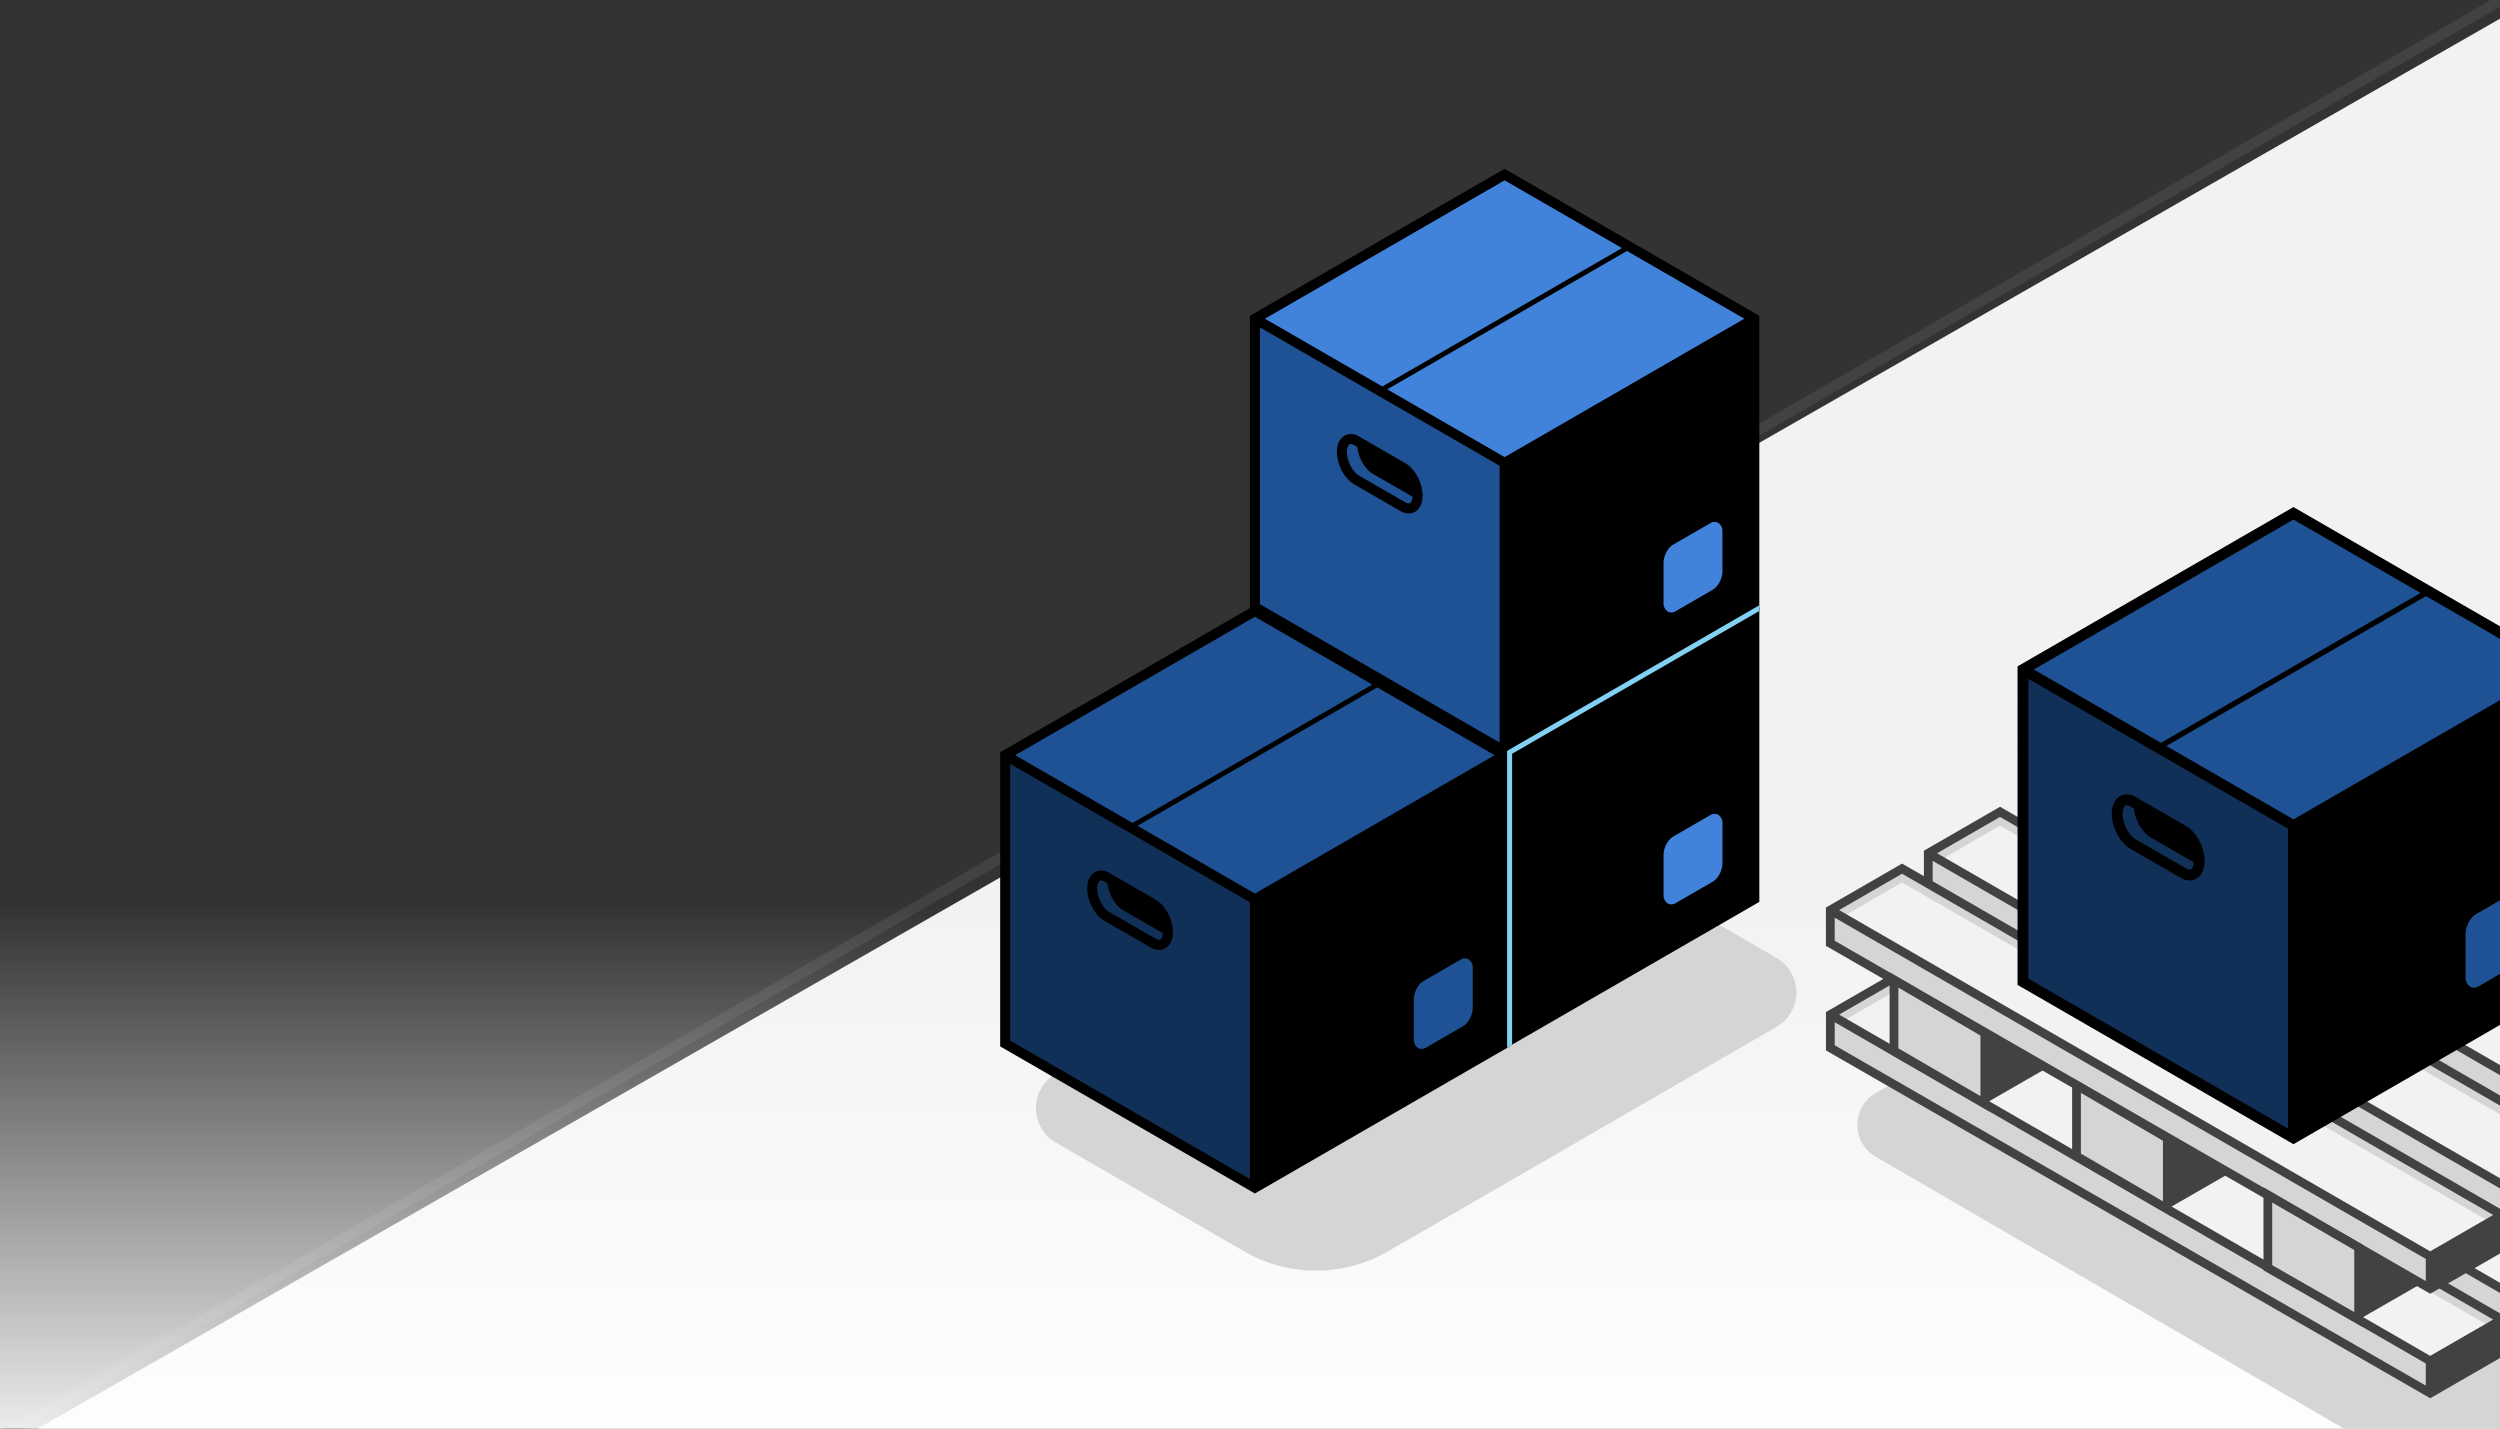 <svg xmlns="http://www.w3.org/2000/svg" xmlns:xlink="http://www.w3.org/1999/xlink" width="1120" height="640" viewBox="0 0 1120 640">
  <rect x="0" y="0" width="1120" height="640" fill="#333333" stroke="none"/>
  <defs>
    <clipPath id="clip-path">
      <rect id="Rectangle_2167" data-name="Rectangle 2167" width="1120" height="640" transform="translate(-0.1 -44)" fill="#fff"/>
    </clipPath>
    <linearGradient id="linear-gradient" x1="0.5" x2="0.5" y2="1" gradientUnits="objectBoundingBox">
      <stop offset="0" stop-color="#fff" stop-opacity="0"/>
      <stop offset="1" stop-color="#fff"/>
    </linearGradient>
  </defs>
  <g id="Mask_Group_109" data-name="Mask Group 109" transform="translate(0.1 44)" clip-path="url(#clip-path)">
    <g id="Group_1648" data-name="Group 1648" transform="translate(-132.941 -376.371)">
      <g id="Group_1610" data-name="Group 1610" transform="translate(0)">
        <path id="Path_1513" data-name="Path 1513" d="M168.116,1023.523,1790.207,94.7v713.52L778.741,1402.193Z" transform="translate(-168.116 34.603)" fill="#f2f2f2"/>
        <g id="Group_1607" data-name="Group 1607" transform="translate(797.602 722.32)">
          <path id="Path_1514" data-name="Path 1514" d="M449.846,718.13l797.029-462.389Z" transform="translate(-210.01 -255.741)" fill="#f2f2f2"/>
          <rect id="Rectangle_2162" data-name="Rectangle 2162" width="921.444" height="4.683" transform="translate(0 600.918) rotate(-30.071)" fill="#414242"/>
        </g>
        <g id="Group_1608" data-name="Group 1608" transform="translate(96.761 532.778)">
          <path id="Path_1515" data-name="Path 1515" d="M449.846,718.13l797.029-462.389Z" transform="translate(-448.477 -254.054)" fill="#f2f2f2"/>
          <rect id="Rectangle_2163" data-name="Rectangle 2163" width="921.444" height="4.683" transform="translate(0 461.714) rotate(-30.071)" fill="#414242"/>
        </g>
        <g id="Group_1609" data-name="Group 1609" transform="translate(874.671 87.227)">
          <path id="Path_1516" data-name="Path 1516" d="M449.846,718.13l797.029-462.389Z" transform="translate(-448.477 -254.054)" fill="#f2f2f2"/>
          <rect id="Rectangle_2164" data-name="Rectangle 2164" width="921.444" height="4.683" transform="translate(0 461.714) rotate(-30.071)" fill="#414242"/>
        </g>
        <rect id="Rectangle_2165" data-name="Rectangle 2165" width="1595.557" height="309.478" transform="translate(1258.863 1595.557) rotate(-90)" fill="url(#linear-gradient)"/>
        <rect id="Rectangle_2166" data-name="Rectangle 2166" width="1858.071" height="260.106" transform="translate(96.815 738.171)" fill="url(#linear-gradient)"/>
      </g>
      <g id="Group_1616" data-name="Group 1616" transform="translate(580.901 407.981)">
        <path id="Path_1517" data-name="Path 1517" d="M809.939,308.8l-84.447,48.759a64.2,64.2,0,0,1-64.19,0L576.854,308.8a17.86,17.86,0,0,1,0-30.933l107.611-62.127a17.847,17.847,0,0,1,17.862,0l107.611,62.127A17.86,17.86,0,0,1,809.939,308.8Z" transform="translate(-462.147 75.643)" fill="#d5d5d5"/>
        <path id="Path_1518" data-name="Path 1518" d="M799.939,314.58l-84.447,48.759a64.237,64.237,0,0,1-64.19,0L566.855,314.58a17.86,17.86,0,0,1,0-30.933l107.611-62.135a17.89,17.89,0,0,1,17.862,0l107.611,62.135A17.86,17.86,0,0,1,799.939,314.58Z" transform="translate(-541.86 121.723)" fill="#d5d5d5"/>
        <g id="Group_1615" data-name="Group 1615" transform="translate(0)">
          <g id="Group_1611" data-name="Group 1611" transform="translate(111.882 130.784)">
            <path id="Path_1519" data-name="Path 1519" d="M792.6,260.585,680.73,196,568.859,260.585h0V389.762L680.729,454.35V325.5Z" transform="translate(-566.596 -193.41)" fill="#d5d5d5"/>
            <path id="Path_1520" data-name="Path 1520" d="M796.846,261.594,682.739,195.708,568.965,261.4l-.341.2h0l-.018,2.575.018.009V393.346L680.5,457.94h0l2.243,1.292,2.243-1.292h0L795.724,394l1.121-.655V264.177h.009ZM682.739,200.885l52.572,30.35-107.387,62-52.581-30.35ZM680.5,452.773l-107.387-62.01V266.77L680.5,328.762Zm47.773-154.181-45.53,26.295-52.581-30.359,107.4-62,52.572,30.359Z" transform="translate(-568.606 -195.708)"/>
            <path id="Path_1521" data-name="Path 1521" d="M603.645,222.028l-20.751-11.977a6.39,6.39,0,0,0-6.549-.35c-2.153,1.247-3.391,3.885-3.391,7.258,0,5.643,3.374,12.022,7.7,14.507L601.4,243.451a7.529,7.529,0,0,0,3.733,1.095,5.572,5.572,0,0,0,2.817-.754c2.153-1.247,3.391-3.885,3.391-7.258C611.342,230.891,607.96,224.522,603.645,222.028Zm2.063,17.889c-.628.35-1.57-.072-2.063-.35l-20.751-11.986c-2.96-1.7-5.455-6.567-5.455-10.622,0-2,.619-3.068,1.148-3.373.637-.377,1.57.054,2.063.35l1.427.826c.52,4.862,3.4,9.94,7.025,12.03l17.719,10.227C606.722,238.678,606.211,239.62,605.708,239.916Zm.835-5.652-16.31-9.4c-2.539-1.471-4.746-5-5.607-8.63l16.776,9.68C603.825,227.312,605.852,230.819,606.543,234.264Z" transform="translate(-533.947 -90.113)" fill="#414242"/>
            <path id="Path_1522" data-name="Path 1522" d="M613.774,213.756a3.5,3.5,0,0,0-3.615.2l-16.525,9.536c-2.449,1.417-4.37,5.042-4.37,8.245v17.727a4.461,4.461,0,0,0,1.885,4.046,3.09,3.09,0,0,0,1.534.4,4.093,4.093,0,0,0,2.072-.61l16.526-9.537h0c2.449-1.418,4.369-5.042,4.369-8.245V217.8A4.446,4.446,0,0,0,613.774,213.756Z" transform="translate(-403.934 -55.143)" fill="#4183db"/>
          </g>
          <g id="Group_1612" data-name="Group 1612" transform="translate(0 195.53)">
            <path id="Path_1523" data-name="Path 1523" d="M780.129,267.8l-111.87-64.588L556.387,267.8h0V396.979l111.871,64.588V332.721Z" transform="translate(-554.125 -200.621)" fill="#1f5295"/>
            <path id="Path_1524" data-name="Path 1524" d="M556.387,339.643l111.871,64.589V275.385l-111.87-64.917h0Z" transform="translate(-554.123 -142.801)" fill="#113058"/>
            <path id="Path_1525" data-name="Path 1525" d="M784.384,268.819,670.268,202.925,556.494,268.613l-.34.206h0l-.018,2.575.018.009V400.572l111.872,64.594h0l2.243,1.292,2.243-1.292h0l110.751-63.939,1.121-.655V271.4h0ZM670.268,208.1,722.85,238.46l-107.4,62-52.581-30.35Zm-2.243,251.888-107.387-62v-124l107.387,62ZM715.8,305.817,670.268,332.1l-52.581-30.35,107.4-62,52.573,30.359Z" transform="translate(-556.135 -202.925)"/>
            <path id="Path_1526" data-name="Path 1526" d="M591.174,229.25l-20.751-11.986a6.409,6.409,0,0,0-6.549-.35c-2.154,1.247-3.392,3.894-3.392,7.267,0,5.643,3.383,12.013,7.7,14.507l20.751,11.977a7.434,7.434,0,0,0,3.732,1.095,5.654,5.654,0,0,0,2.817-.745c2.154-1.247,3.392-3.894,3.392-7.258C598.872,238.114,595.49,231.735,591.174,229.25Zm2.063,17.88c-.627.359-1.57-.063-2.063-.35L570.423,234.8c-2.961-1.7-5.455-6.576-5.455-10.622,0-2.01.619-3.077,1.149-3.382.637-.377,1.57.063,2.063.35l1.435.834c.511,4.862,3.392,9.94,7.025,12.03l17.709,10.218C594.251,245.9,593.74,246.843,593.237,247.13Z" transform="translate(-521.476 -97.327)"/>
            <path id="Path_1527" data-name="Path 1527" d="M601.295,220.966a3.524,3.524,0,0,0-3.615.206l-16.525,9.536c-2.44,1.409-4.36,5.042-4.36,8.245v17.719a4.462,4.462,0,0,0,1.875,4.055,3.09,3.09,0,0,0,1.534.4,4.071,4.071,0,0,0,2.073-.61l16.525-9.536h.008c2.441-1.418,4.361-5.042,4.361-8.254V225.021A4.453,4.453,0,0,0,601.295,220.966Z" transform="translate(-391.455 -62.353)" fill="#1f5295"/>
          </g>
          <g id="Group_1613" data-name="Group 1613" transform="translate(111.872)">
            <path id="Path_1528" data-name="Path 1528" d="M792.6,246.007l-111.87-64.588-111.87,64.588h0V375.184l111.87,64.588V310.926Z" transform="translate(-566.596 -178.83)" fill="#4183db"/>
            <path id="Path_1529" data-name="Path 1529" d="M568.855,317.795l111.87,64.589V253.536l-111.87-64.918h0Z" transform="translate(-566.611 -121.439)" fill="#1f5295"/>
            <path id="Path_1530" data-name="Path 1530" d="M796.845,247.016,682.738,181.13,568.964,246.818l-.341.2h0l-.018,2.575.018.009V378.768L680.5,443.362h0l2.243,1.292,2.243-1.292h0l110.742-63.939,1.121-.655V249.6h0ZM682.738,186.306l52.572,30.359L627.923,278.657l-52.58-30.35ZM680.5,438.194l-107.387-62v-124L680.5,314.184Zm47.772-154.172-45.53,26.286-52.581-30.359,107.387-62,52.581,30.359Z" transform="translate(-568.605 -181.13)"/>
            <path id="Path_1531" data-name="Path 1531" d="M603.652,207.446,582.9,195.47a6.409,6.409,0,0,0-6.549-.35c-2.153,1.247-3.4,3.885-3.4,7.258,0,5.643,3.382,12.022,7.706,14.507l20.751,11.986a7.527,7.527,0,0,0,3.731,1.094,5.571,5.571,0,0,0,2.817-.753c2.153-1.247,3.391-3.885,3.391-7.258C611.349,216.31,607.967,209.94,603.652,207.446Zm2.063,17.889a2.362,2.362,0,0,1-2.063-.35L582.9,213c-2.96-1.7-5.463-6.567-5.463-10.622,0-2,.619-3.068,1.157-3.373.637-.377,1.57.054,2.063.35l1.426.825c.521,4.862,3.4,9.94,7.025,12.039l17.719,10.218C606.729,224.106,606.217,225.039,605.715,225.335Z" transform="translate(-533.953 -75.532)"/>
            <path id="Path_1532" data-name="Path 1532" d="M613.773,199.178a3.5,3.5,0,0,0-3.616.2l-16.525,9.537c-2.449,1.417-4.369,5.042-4.369,8.245v17.727a4.462,4.462,0,0,0,1.884,4.046,2.982,2.982,0,0,0,1.534.413,4.11,4.11,0,0,0,2.073-.619l16.525-9.528h0c2.449-1.427,4.369-5.051,4.369-8.254V203.224A4.447,4.447,0,0,0,613.773,199.178Z" transform="translate(-403.932 -40.565)" fill="#4183db"/>
          </g>
          <g id="Group_1614" data-name="Group 1614" transform="translate(227.124 195.534)">
            <path id="Path_1533" data-name="Path 1533" d="M583.7,399.765l-2.244,1.455V268.159l.569-.323L694.45,202.925l-.011,2.582L583.7,269.462Z" transform="translate(-581.452 -202.925)" fill="#82d1f3"/>
          </g>
        </g>
      </g>
      <g id="Group_1962" data-name="Group 1962" transform="translate(950.854 559.537)">
        <g id="Group_1961" data-name="Group 1961" transform="translate(0 85.354)">
          <path id="Path_1534" data-name="Path 1534" d="M1016.085,465.138,849.632,559.451a72.66,72.66,0,0,1-72.323-.379L532.819,417.116a16.524,16.524,0,0,1,.155-28.665L735.7,273.577l280.54,162.9A16.521,16.521,0,0,1,1016.085,465.138Z" transform="translate(-510.509 -211.398)" fill="#d5d5d5"/>
          <g id="Group_1960" data-name="Group 1960">
            <g id="Group_1625" data-name="Group 1625" transform="translate(0.009 46.836)">
              <g id="Group_1618" data-name="Group 1618" transform="translate(131.646)">
                <path id="Path_1535" data-name="Path 1535" d="M536.9,274.141v14.893L805.641,443.749V429.3Z" transform="translate(-534.934 -253.313)" fill="#d5d5d5"/>
                <g id="Group_1617" data-name="Group 1617">
                  <path id="Path_1536" data-name="Path 1536" d="M805.641,445.947,536.9,290.788l32.142-18.557L837.782,427.391Z" transform="translate(-534.934 -269.96)" fill="#d5d5d5"/>
                  <path id="Path_1537" data-name="Path 1537" d="M800.839,440.4,537.448,288.334l26.789-15.467,264.1,152.48Z" transform="translate(-530.133 -264.416)" fill="#f2f2f2"/>
                  <path id="Path_1538" data-name="Path 1538" d="M841.508,430.57V428.3h0l-1.963-1.137L571.783,272.571,570.8,272l-32.144,18.559h0l-1.962,1.137h0v17.16L805.429,463.569l1.973,1.137h0l1.972-1.137,32.134-18.521Zm-5.9-1.137-7.734,4.46L807.4,445.709l-95.412-55.086-169.4-97.8L570.8,276.546ZM540.62,306.581V296.232L805.429,449.12v9.911Z" transform="translate(-536.695 -271.998)" fill="#414242"/>
                </g>
              </g>
              <g id="Group_1620" data-name="Group 1620" transform="translate(87.754 23.535)">
                <path id="Path_1539" data-name="Path 1539" d="M532.381,276.563v14.893L801.124,446.17V431.723Z" transform="translate(-530.41 -255.735)" fill="#d5d5d5"/>
                <g id="Group_1619" data-name="Group 1619">
                  <path id="Path_1540" data-name="Path 1540" d="M801.124,448.369,532.381,293.21l32.141-18.557L833.265,429.813Z" transform="translate(-530.41 -272.382)" fill="#d5d5d5"/>
                  <path id="Path_1541" data-name="Path 1541" d="M796.324,442.825,532.932,290.756l26.79-15.467,264.1,152.48Z" transform="translate(-525.61 -266.838)" fill="#f2f2f2"/>
                  <path id="Path_1542" data-name="Path 1542" d="M837,432.982v-2.264h0l-1.962-1.137L567.276,274.993l-.991-.573-32.134,18.559h0l-1.973,1.137h0v17.16L800.922,465.991l1.972,1.137h0l1.963-1.137L837,447.47Zm-5.9-1.127-7.734,4.46-20.484,11.816-95.411-55.086-169.387-97.8,28.2-16.276ZM536.114,309V298.654L800.922,451.541v9.911Z" transform="translate(-532.178 -274.42)" fill="#414242"/>
                </g>
              </g>
              <g id="Group_1622" data-name="Group 1622" transform="translate(43.883 48.916)">
                <path id="Path_1543" data-name="Path 1543" d="M527.865,279.175v14.893L796.608,448.782V434.334Z" transform="translate(-525.902 -258.351)" fill="#d5d5d5"/>
                <g id="Group_1621" data-name="Group 1621">
                  <path id="Path_1544" data-name="Path 1544" d="M796.608,450.981,527.865,295.822l32.141-18.556L828.75,432.424Z" transform="translate(-525.902 -274.997)" fill="#d5d5d5"/>
                  <path id="Path_1545" data-name="Path 1545" d="M791.807,445.437,528.416,293.368,555.2,277.9l264.105,152.48Z" transform="translate(-521.101 -269.454)" fill="#f2f2f2"/>
                  <path id="Path_1546" data-name="Path 1546" d="M832.476,435.594V433.33h0l-1.963-1.137L562.751,277.6l-.982-.563-32.144,18.55h0l-1.962,1.137h0v17.17L796.4,468.593l1.972,1.137h0l1.973-1.127,32.134-18.521Zm-5.9-1.137-7.734,4.47-20.474,11.816-95.411-55.086-169.4-97.8,28.208-16.285ZM531.589,311.615V301.266L796.4,454.153v9.911Z" transform="translate(-527.663 -277.032)" fill="#414242"/>
                </g>
              </g>
              <g id="Group_1624" data-name="Group 1624" transform="translate(0 74.364)">
                <path id="Path_1547" data-name="Path 1547" d="M523.349,281.794v14.893L792.092,451.4V436.953Z" transform="translate(-521.386 -260.967)" fill="#d5d5d5"/>
                <g id="Group_1623" data-name="Group 1623">
                  <path id="Path_1548" data-name="Path 1548" d="M792.092,453.6,523.349,298.441l32.141-18.557L824.233,435.043Z" transform="translate(-521.386 -277.614)" fill="#d5d5d5"/>
                  <path id="Path_1549" data-name="Path 1549" d="M787.292,448.057,523.9,295.988l26.79-15.467L814.795,433Z" transform="translate(-516.586 -272.071)" fill="#f2f2f2"/>
                  <path id="Path_1550" data-name="Path 1550" d="M827.96,438.213v-2.264h0L826,434.812l-267.763-154.6-.981-.564L525.11,298.2h0l-1.963,1.137h0v17.17l268.734,154.7,1.973,1.137h0l1.973-1.127L827.96,452.7Zm-5.9-1.127-7.735,4.46-20.474,11.816-95.411-55.086-169.4-97.8L557.254,284.2ZM527.073,314.234V303.885L791.88,456.772v9.911Z" transform="translate(-523.147 -279.651)" fill="#414242"/>
                </g>
              </g>
            </g>
            <g id="Group_1634" data-name="Group 1634">
              <g id="Group_1627" data-name="Group 1627" transform="translate(131.656)">
                <path id="Path_1551" data-name="Path 1551" d="M536.9,269.322v14.893L805.64,438.929V424.481Z" transform="translate(-534.935 -248.492)" fill="#d5d5d5"/>
                <g id="Group_1626" data-name="Group 1626">
                  <path id="Path_1552" data-name="Path 1552" d="M805.64,441.128,536.9,285.968l32.141-18.557L837.781,422.571Z" transform="translate(-534.935 -265.138)" fill="#d5d5d5"/>
                  <path id="Path_1553" data-name="Path 1553" d="M800.839,435.583,537.448,283.515l26.789-15.467,264.1,152.48Z" transform="translate(-530.134 -259.594)" fill="#f2f2f2"/>
                  <path id="Path_1554" data-name="Path 1554" d="M841.508,425.75v-2.274h0l-1.963-1.137L571.783,267.751l-.982-.573-32.144,18.56h0l-1.962,1.137h0v17.17l268.733,154.7,1.973,1.137h0l1.972-1.137,32.134-18.521Zm-5.9-1.137-7.734,4.46L807.4,440.889,711.98,385.8,542.593,288.011,570.8,271.725ZM540.62,301.76V291.412L805.429,444.3v9.911Z" transform="translate(-536.695 -267.178)" fill="#414242"/>
                </g>
              </g>
              <g id="Group_1629" data-name="Group 1629" transform="translate(87.764 23.535)">
                <path id="Path_1555" data-name="Path 1555" d="M532.381,271.744v14.893L801.124,441.351V426.9Z" transform="translate(-530.411 -250.913)" fill="#d5d5d5"/>
                <g id="Group_1628" data-name="Group 1628">
                  <path id="Path_1556" data-name="Path 1556" d="M801.124,443.548,532.381,288.39l32.142-18.556L833.265,424.992Z" transform="translate(-530.411 -267.56)" fill="#d5d5d5"/>
                  <path id="Path_1557" data-name="Path 1557" d="M796.322,438.005,532.932,285.937l26.79-15.467,264.1,152.481Z" transform="translate(-525.611 -262.017)" fill="#f2f2f2"/>
                  <path id="Path_1558" data-name="Path 1558" d="M837,428.172V425.9h0l-1.962-1.137L567.276,270.173l-.991-.573-32.134,18.559h0l-1.973,1.137h0v17.17l268.744,154.7,1.972,1.137h0l1.963-1.137L837,442.65Zm-5.9-1.137-7.734,4.46-20.484,11.816-95.411-55.085L538.086,290.433l28.2-16.285ZM536.114,304.183V293.834L800.922,446.721v9.911Z" transform="translate(-532.178 -269.6)" fill="#414242"/>
                </g>
              </g>
              <g id="Group_1631" data-name="Group 1631" transform="translate(43.892 48.915)">
                <path id="Path_1559" data-name="Path 1559" d="M527.865,274.355v14.893L796.609,443.963V429.514Z" transform="translate(-525.903 -253.529)" fill="#d5d5d5"/>
                <g id="Group_1630" data-name="Group 1630">
                  <path id="Path_1560" data-name="Path 1560" d="M796.609,446.161,527.865,291l32.142-18.556L828.749,427.6Z" transform="translate(-525.903 -270.176)" fill="#d5d5d5"/>
                  <path id="Path_1561" data-name="Path 1561" d="M791.808,440.617,528.416,288.548l26.79-15.466,264.1,152.48Z" transform="translate(-521.103 -264.632)" fill="#f2f2f2"/>
                  <path id="Path_1562" data-name="Path 1562" d="M832.476,430.774V428.51h0l-1.963-1.137-267.762-154.6-.982-.563-32.144,18.559h0l-1.962,1.127h0v17.17L796.4,463.773l1.972,1.137h0l1.963-1.127,32.144-18.521Zm-5.9-1.127-7.734,4.46-20.474,11.816-95.42-55.085-169.387-97.8,28.208-16.276ZM531.589,306.795V296.446L796.4,449.333v9.911Z" transform="translate(-527.663 -272.212)" fill="#414242"/>
                </g>
              </g>
              <g id="Group_1633" data-name="Group 1633" transform="translate(0 74.364)">
                <path id="Path_1563" data-name="Path 1563" d="M523.349,276.975v14.893L792.091,446.582V432.133Z" transform="translate(-521.377 -256.145)" fill="#d5d5d5"/>
                <g id="Group_1632" data-name="Group 1632">
                  <path id="Path_1564" data-name="Path 1564" d="M792.091,448.781,523.349,293.623l32.141-18.558L824.233,430.224Z" transform="translate(-521.377 -272.793)" fill="#d5d5d5"/>
                  <path id="Path_1565" data-name="Path 1565" d="M787.291,443.236,523.9,291.167,550.69,275.7l264.1,152.48Z" transform="translate(-516.577 -267.249)" fill="#f2f2f2"/>
                  <path id="Path_1566" data-name="Path 1566" d="M827.968,433.393v-2.264h0l-1.962-1.137L558.244,275.4l-.991-.573L525.119,293.39h0l-1.973,1.137h0v17.16L791.889,466.4l1.973,1.137h0l1.963-1.137,32.143-18.52Zm-5.9-1.127-7.735,4.46-20.474,11.816-95.421-55.086-169.386-97.8,28.2-16.276ZM527.082,309.414V299.065L791.889,451.952v9.912Z" transform="translate(-523.146 -274.831)" fill="#414242"/>
                </g>
              </g>
            </g>
            <g id="Group_1635" data-name="Group 1635" transform="translate(28.529 123.075)">
              <path id="Path_1567" data-name="Path 1567" d="M543.521,322.723V290.109l40.695,23.535v32.331Z" transform="translate(-374.066 -190.361)" fill="#d5d5d5"/>
              <path id="Path_1568" data-name="Path 1568" d="M614.059,332.872,587.94,317.84v-2.264l-44.621-25.818v37.168l44.621,25.507V347.9ZM584,345.65l-36.759-21.008V296.579L584,317.84Z" transform="translate(-375.827 -193.424)" fill="#414242"/>
              <path id="Path_1569" data-name="Path 1569" d="M526.284,311.963V280.2l40.695,23.774v31.677Z" transform="translate(-524.317 -276.764)" fill="#d5d5d5"/>
              <path id="Path_1570" data-name="Path 1570" d="M596.822,322.56l-26.11-15.032v-1.6l-44.63-26.081v36.332l44.63,25.973v-4.557Zm-30.045,12.749-36.76-21.4V286.7l36.76,21.475Z" transform="translate(-526.082 -279.844)" fill="#414242"/>
              <path id="Path_1571" data-name="Path 1571" d="M534.7,316.815V285.049l40.7,23.773V340.5Z" transform="translate(-450.967 -234.468)" fill="#d5d5d5"/>
              <path id="Path_1572" data-name="Path 1572" d="M605.237,327.4l-26.119-15.032v-1.6L534.5,284.7v36.322l44.62,25.974v-4.548Zm-30.054,12.748-36.76-21.4v-27.2l36.76,21.465Z" transform="translate(-452.728 -237.54)" fill="#414242"/>
            </g>
          </g>
        </g>
        <g id="Group_1637" data-name="Group 1637" transform="translate(85.833)">
          <path id="Path_1573" data-name="Path 1573" d="M811.194,251.375,690.026,181.418,568.857,251.375h0V391.289l121.169,69.956V321.69Z" transform="translate(-566.408 -178.615)" fill="#1f5295"/>
          <path id="Path_1574" data-name="Path 1574" d="M568.855,328.531l121.168,69.957V258.932L568.855,188.618h0Z" transform="translate(-566.424 -115.856)" fill="#113058"/>
          <path id="Path_1575" data-name="Path 1575" d="M815.816,252.492,692.225,181.13,568.994,252.278l-.37.214h0l-.02,2.789.02.01V395.2L689.8,465.158h0l2.429,1.4,2.43-1.4h0L814.6,395.9l1.215-.709V255.29h0ZM692.225,186.737l56.942,32.883L632.854,286.764,575.9,253.891ZM689.8,459.561,573.483,392.407V258.1L689.8,325.243Zm51.743-166.987-49.314,28.471-56.952-32.882,116.313-67.154,56.952,32.882Z" transform="translate(-568.605 -181.13)"/>
          <path id="Path_1576" data-name="Path 1576" d="M606.2,208.533,583.728,195.56c-2.487-1.428-5.014-1.574-7.093-.379-2.332,1.351-3.682,4.207-3.682,7.861,0,6.112,3.663,13.021,8.346,15.712l22.476,12.982a8.152,8.152,0,0,0,4.042,1.185,6.034,6.034,0,0,0,3.051-.816c2.332-1.351,3.673-4.208,3.673-7.861C614.54,218.133,610.877,211.234,606.2,208.533Zm2.235,19.376a2.558,2.558,0,0,1-2.235-.379l-22.476-12.982c-3.206-1.846-5.917-7.113-5.917-11.5,0-2.167.67-3.323,1.253-3.654.69-.408,1.7.058,2.235.379l1.545.894c.564,5.267,3.683,10.766,7.609,13.04l19.191,11.068C609.536,226.577,608.982,227.588,608.438,227.908Z" transform="translate(-530.712 -65.654)"/>
          <path id="Path_1577" data-name="Path 1577" d="M615.81,199.212a3.792,3.792,0,0,0-3.916.214l-17.9,10.329c-2.653,1.535-4.732,5.461-4.732,8.93v19.2a4.833,4.833,0,0,0,2.04,4.382,3.23,3.23,0,0,0,1.661.447,4.452,4.452,0,0,0,2.245-.67l17.9-10.319h0c2.653-1.545,4.732-5.471,4.732-8.94V203.595C617.84,201.554,617.1,199.96,615.81,199.212Z" transform="translate(-388.529 -27.416)" fill="#1f5295"/>
        </g>
      </g>
    </g>
  </g>
</svg>
